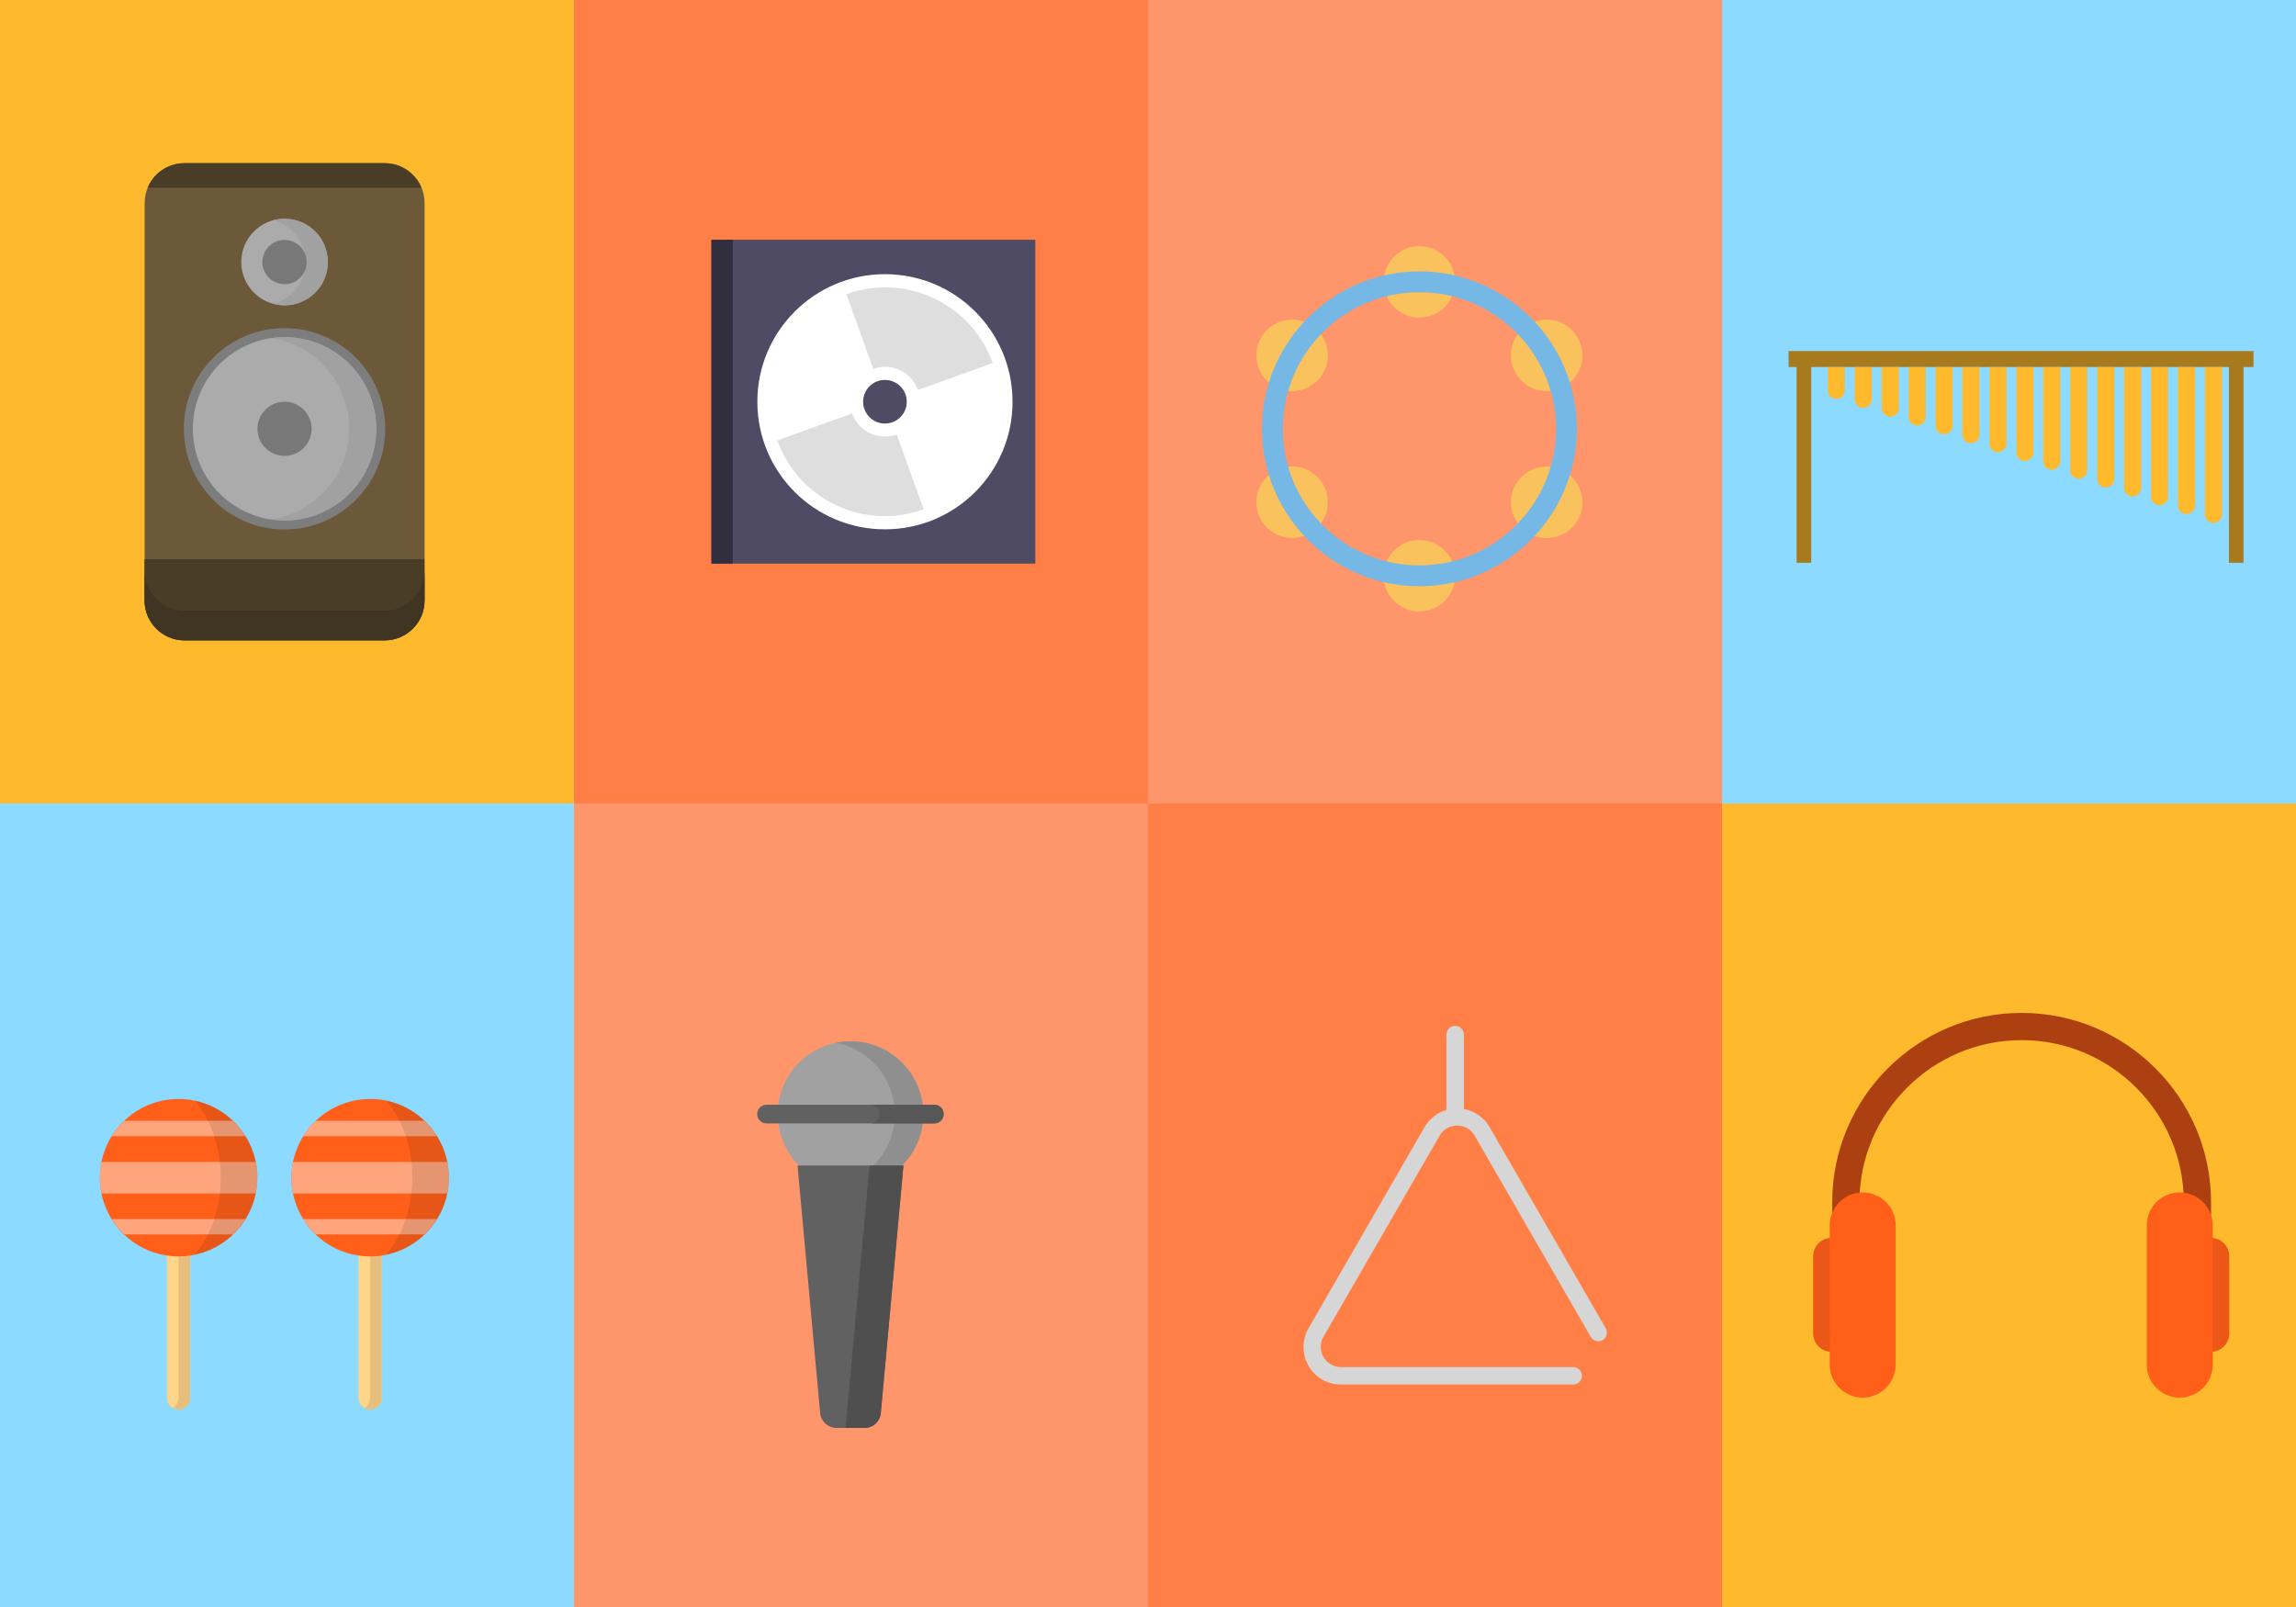 <?xml version="1.0" encoding="utf-8"?>
<!-- Generator: Adobe Illustrator 20.1.0, SVG Export Plug-In . SVG Version: 6.00 Build 0)  -->
<svg version="1.0" id="Layer_1" xmlns="http://www.w3.org/2000/svg" xmlns:xlink="http://www.w3.org/1999/xlink" x="0px" y="0px"
	 width="1400px" height="980px" viewBox="0 0 1400 980" enable-background="new 0 0 1400 980" xml:space="preserve">
<rect x="0" y="0" width="1400" height="980" fill="#333333" stroke="none"/>
<rect fill="#FFB92D" width="350" height="490"/>
<rect x="350" fill="#FF7F47" width="350" height="490"/>
<rect x="700" fill="#FF956B" width="350" height="490"/>
<rect x="1050" fill="#8CDAFF" width="350" height="490"/>
<rect x="1050" y="490" transform="matrix(-1 -1.224647e-16 1.224647e-16 -1 2450 1470)" fill="#FFB92D" width="350" height="490"/>
<rect x="700" y="490" transform="matrix(-1 -1.224647e-16 1.224647e-16 -1 1750 1470)" fill="#FF7F47" width="350" height="490"/>
<rect x="350" y="490" transform="matrix(-1 -1.224647e-16 1.224647e-16 -1 1050 1470)" fill="#FF956B" width="350" height="490"/>
<rect y="490" transform="matrix(-1 -1.224647e-16 1.224647e-16 -1 350 1470)" fill="#8CDAFF" width="350" height="490"/>
<g>
	<circle fill="#F9C25C" cx="865.5" cy="171.9" r="21.8"/>
	<circle fill="#F9C25C" cx="865.5" cy="351.1" r="21.8"/>
	<ellipse transform="matrix(0.5 -0.866 0.866 0.5 206.291 790.694)" fill="#F9C25C" cx="787.9" cy="216.7" rx="21.8" ry="21.8"/>
	<ellipse transform="matrix(0.5 -0.866 0.866 0.5 206.29 969.913)" fill="#F9C25C" cx="943.1" cy="306.3" rx="21.8" ry="21.8"/>
	<ellipse transform="matrix(0.866 -0.5 0.5 0.866 -47.593 434.99)" fill="#F9C25C" cx="787.9" cy="306.3" rx="21.8" ry="21.8"/>
	<ellipse transform="matrix(0.866 -0.5 0.5 0.866 18.007 500.591)" fill="#F9C25C" cx="943.1" cy="216.7" rx="21.8" ry="21.8"/>
	<g>
		<path fill="#75B7E5" d="M865.5,357.5c-52.9,0-96-43.1-96-96c0-52.9,43.1-96,96-96c52.9,0,96,43.1,96,96
			C961.5,314.4,918.4,357.5,865.5,357.5z M865.5,178.2c-45.9,0-83.3,37.3-83.3,83.3s37.3,83.3,83.3,83.3c45.9,0,83.3-37.3,83.3-83.3
			S911.4,178.2,865.5,178.2z"/>
	</g>
</g>
<g>
	<rect x="433.8" y="146.2" fill="#504B64" width="197.5" height="197.5"/>
	<rect x="433.8" y="146.2" fill="#312E3D" width="13" height="197.5"/>
	<path fill="#FFFFFF" d="M539.6,167.2c-42.9,0-77.8,34.8-77.8,77.8s34.8,77.8,77.8,77.8s77.8-34.8,77.8-77.8
		S582.6,167.2,539.6,167.2z M539.6,258.3c-7.3,0-13.3-5.9-13.3-13.3s5.9-13.3,13.3-13.3c7.3,0,13.3,5.9,13.3,13.3
		S546.9,258.3,539.6,258.3z"/>
	<g>
		<path fill="#DEDEDE" d="M548.7,225.7c5.3,2.5,9.1,6.9,11,12.1l45.6-16.4c-6-16.8-18.5-31.3-35.9-39.5c-17.4-8.2-36.5-8.6-53.3-2.5
			l16.4,45.6C537.5,223.1,543.4,223.2,548.7,225.7z"/>
		<path fill="#DEDEDE" d="M509.9,308.1c17.4,8.2,36.5,8.6,53.3,2.5L546.8,265c-5.1,1.8-11,1.7-16.3-0.8c-5.3-2.5-9.1-6.9-10.9-12.1
			L474,268.6C480,285.4,492.5,299.9,509.9,308.1z"/>
	</g>
</g>
<g>
	<g>
		<path fill="#FFD58A" d="M108.9,859.6L108.9,859.6c-3.9,0-7.1-3.2-7.1-7.1v-102c0-3.9,3.2-7.1,7.1-7.1l0,0c3.9,0,7.1,3.2,7.1,7.1
			v102C116,856.4,112.8,859.6,108.9,859.6z"/>
		<path fill="#E6BF7C" d="M108.9,743.4c-1.3,0-2.5,0.3-3.5,1c2.1,1.2,3.5,3.5,3.5,6.1v102c0,2.6-1.4,4.9-3.5,6.1c1,0.6,2.2,1,3.5,1
			c3.9,0,7.1-3.2,7.1-7.1v-102C116,746.6,112.8,743.4,108.9,743.4z"/>
		<g>
			<circle fill="#FF5F18" cx="108.9" cy="718.2" r="48"/>
			<path fill="#FFA57D" d="M60.9,718.2c0,3.3,0.3,6.5,1,9.6H156c0.6-3.1,1-6.3,1-9.6c0-3.3-0.3-6.5-1-9.6H61.9
				C61.3,711.7,60.9,714.9,60.9,718.2z"/>
			<path fill="#FFA57D" d="M68.1,692.9h81.6c-2.2-3.5-4.7-6.6-7.7-9.4H75.8C72.9,686.3,70.3,689.4,68.1,692.9z"/>
			<path fill="#FFA57D" d="M68.1,743.4c2.2,3.5,4.7,6.6,7.7,9.4H142c2.9-2.8,5.5-6,7.7-9.4H68.1z"/>
			<path opacity="0.1" d="M118.9,671.2c9.6,11.6,15.7,28.3,15.7,46.9s-6,35.3-15.7,46.9c21.7-4.6,38-23.9,38-46.9
				C156.9,695.1,140.6,675.8,118.9,671.2z"/>
		</g>
	</g>
	<g>
		<path fill="#FFD58A" d="M225.7,859.6L225.7,859.6c-3.9,0-7.1-3.2-7.1-7.1v-102c0-3.9,3.2-7.1,7.1-7.1l0,0c3.9,0,7.1,3.2,7.1,7.1
			v102C232.7,856.4,229.6,859.6,225.7,859.6z"/>
		<path fill="#E6BF7C" d="M225.7,743.4c-1.3,0-2.5,0.3-3.5,1c2.1,1.2,3.5,3.5,3.5,6.1v102c0,2.6-1.4,4.9-3.5,6.1c1,0.6,2.2,1,3.5,1
			c3.9,0,7.1-3.2,7.1-7.1v-102C232.7,746.6,229.6,743.4,225.7,743.4z"/>
		<g>
			<circle fill="#FF5F18" cx="225.7" cy="718.2" r="48"/>
			<path fill="#FFA57D" d="M177.7,718.2c0,3.3,0.3,6.5,1,9.6h94.1c0.6-3.1,1-6.3,1-9.6c0-3.3-0.3-6.5-1-9.6h-94.1
				C178,711.7,177.7,714.9,177.7,718.2z"/>
			<path fill="#FFA57D" d="M184.9,692.9h81.6c-2.2-3.5-4.7-6.6-7.7-9.4h-66.2C189.6,686.3,187,689.4,184.9,692.9z"/>
			<path fill="#FFA57D" d="M184.9,743.4c2.2,3.5,4.7,6.6,7.7,9.4h66.2c2.9-2.8,5.5-6,7.7-9.4H184.9z"/>
			<path opacity="0.1" d="M235.7,671.2c9.6,11.6,15.7,28.3,15.7,46.9s-6,35.3-15.7,46.9c21.7-4.6,38-23.9,38-46.9
				C273.7,695.1,257.4,675.8,235.7,671.2z"/>
		</g>
	</g>
</g>
<g>
	<path fill="#6B593A" d="M234.5,390.5H112.5c-13.4,0-24.3-10.9-24.3-24.3V123.8c0-13.4,10.9-24.3,24.3-24.3h122.1
		c13.4,0,24.3,10.9,24.3,24.3v242.4C258.9,379.6,248,390.5,234.5,390.5z"/>
	<path fill="#4A3D28" d="M90,114.5h167c-3.7-8.8-12.3-15-22.5-15H112.5C102.3,99.5,93.6,105.7,90,114.5z"/>
	<path fill="#4A3D28" d="M88.1,341v25.2c0,13.4,10.9,24.3,24.3,24.3h122.1c13.4,0,24.3-10.9,24.3-24.3V341H88.1z"/>
	<path fill="#403522" d="M234.5,372.4H112.5c-13.4,0-24.3-10.9-24.3-24.3v18.1c0,13.4,10.9,24.3,24.3,24.3h122.1
		c13.4,0,24.3-10.9,24.3-24.3V348C258.9,361.5,248,372.4,234.5,372.4z"/>
	<circle fill="#7D7D7D" cx="173.5" cy="261.5" r="61.4"/>
	<circle fill="#ABABAB" cx="173.5" cy="261.5" r="55.9"/>
	<path fill="#A1A1A1" d="M173.5,205.6c-2.8,0-5.6,0.2-8.2,0.6c26.9,4,47.6,27.2,47.6,55.3c0,28.1-20.7,51.3-47.6,55.3
		c2.7,0.4,5.4,0.6,8.2,0.6c30.9,0,55.9-25,55.9-55.9C229.4,230.6,204.4,205.6,173.5,205.6z"/>
	<circle fill="#787878" cx="173.5" cy="261.5" r="16.5"/>
	<circle fill="#ABABAB" cx="173.5" cy="159.8" r="26.4"/>
	<path fill="#A1A1A1" d="M173.5,133.4c-2.3,0-4.6,0.3-6.8,0.9c11.3,3,19.6,13.3,19.6,25.5c0,12.2-8.3,22.5-19.6,25.5
		c2.2,0.6,4.4,0.9,6.8,0.9c14.6,0,26.4-11.8,26.4-26.4C199.9,145.2,188.1,133.4,173.5,133.4z"/>
	<circle fill="#787878" cx="173.5" cy="159.8" r="13.5"/>
</g>
<path fill="#D6D6D6" d="M979.1,810l-70.8-122.6c-3.4-6-9.2-9.9-15.7-11.1v-45.4c0-2.9-2.4-5.3-5.3-5.3c-2.9,0-5.3,2.4-5.3,5.3v46
	c-5.6,1.6-10.3,5.3-13.4,10.5L797.9,810c-4.1,7.2-4.1,15.7,0,22.9c4.1,7.2,11.5,11.4,19.8,11.4h141.6c2.9,0,5.3-2.4,5.3-5.3
	c0-2.9-2.4-5.3-5.3-5.3H817.7c-4.5,0-8.5-2.3-10.7-6.2c-2.2-3.9-2.2-8.5,0-12.3l70.8-122.6c2.2-3.9,6.2-6.2,10.7-6.2
	c4.5,0,8.5,2.3,10.7,6.2L970,815.3c1.5,2.5,4.7,3.4,7.2,1.9C979.7,815.8,980.5,812.6,979.1,810z"/>
<g>
	<circle fill="#A1A1A1" cx="518.6" cy="679.4" r="44.4"/>
	<path fill="#8F8F8F" d="M518.6,635c-3,0-5.9,0.3-8.7,0.9c20.4,4,35.7,22,35.7,43.5c0,21.5-15.4,39.5-35.7,43.5
		c2.8,0.6,5.7,0.9,8.7,0.9c24.5,0,44.4-19.9,44.4-44.4S543.1,635,518.6,635z"/>
	<path fill="#616161" d="M527.2,870.8H510c-5.1,0-9.4-3.9-9.9-9l-13.8-151h64.5l-13.8,151C536.6,866.9,532.3,870.8,527.2,870.8z"/>
	<path fill="#4F4F4F" d="M530.2,710.8l-14.6,160h11.6c5.1,0,9.4-3.9,9.9-9l13.8-151H530.2z"/>
	<path fill="#616161" d="M569.7,685.1H467.4c-3.1,0-5.7-2.5-5.7-5.7v0c0-3.1,2.5-5.7,5.7-5.7h102.3c3.1,0,5.7,2.5,5.7,5.7v0
		C575.4,682.5,572.9,685.1,569.7,685.1z"/>
	<path fill="#575757" d="M569.7,673.7h-39c3.1,0,5.7,2.5,5.7,5.7c0,3.1-2.5,5.7-5.7,5.7h39c3.1,0,5.7-2.5,5.7-5.7
		C575.4,676.2,572.9,673.7,569.7,673.7z"/>
</g>
<g>
	<g>
		<path fill="#AD4010" d="M1348.2,783.9h-16.6v-50.7c0-54.5-44.4-98.9-98.9-98.9c-54.5,0-98.9,44.4-98.9,98.9v50.7h-16.6v-50.7
			c0-63.7,51.8-115.5,115.5-115.5s115.5,51.8,115.5,115.5V783.9z"/>
	</g>
	<g>
		<g>
			<g>
				<path fill="#EB5716" d="M1116.8,824.4L1116.8,824.4c-6.2,0-11.2-5-11.2-11.2v-47.1c0-6.2,5-11.2,11.2-11.2l0,0
					c6.2,0,11.2,5,11.2,11.2v47.1C1128,819.4,1123,824.4,1116.8,824.4z"/>
			</g>
			<g>
				<path fill="#FF5F18" d="M1135.8,852.3L1135.8,852.3c-11.1,0-20.1-9-20.1-20.1v-84.9c0-11.1,9-20.1,20.1-20.1l0,0
					c11.1,0,20.1,9,20.1,20.1v84.9C1155.9,843.3,1146.9,852.3,1135.8,852.3z"/>
			</g>
		</g>
		<g>
			<g>
				<path fill="#EB5716" d="M1348.1,824.4L1348.1,824.4c6.2,0,11.2-5,11.2-11.2v-47.1c0-6.2-5-11.2-11.2-11.2l0,0
					c-6.2,0-11.2,5-11.2,11.2v47.1C1336.9,819.4,1341.9,824.4,1348.1,824.4z"/>
			</g>
			<g>
				<path fill="#FF5F18" d="M1329.1,852.3L1329.1,852.3c11.1,0,20.1-9,20.1-20.1v-84.9c0-11.1-9-20.1-20.1-20.1l0,0
					c-11.1,0-20.1,9-20.1,20.1v84.9C1309,843.3,1318,852.3,1329.1,852.3z"/>
			</g>
		</g>
	</g>
</g>
<g>
	<rect x="1090.6" y="214.1" fill="#A87A1E" width="283.5" height="9.7"/>
	<path fill="#FFB92D" d="M1349.7,318.9L1349.7,318.9c-2.9,0-5.2-2.3-5.2-5.2v-89.8h10.4v89.8
		C1354.9,316.5,1352.5,318.9,1349.7,318.9z"/>
	<path fill="#FFB92D" d="M1333.2,313.5L1333.2,313.5c-2.9,0-5.2-2.3-5.2-5.2v-84.4h10.4v84.4
		C1338.5,311.1,1336.1,313.5,1333.2,313.5z"/>
	<path fill="#FFB92D" d="M1316.8,308.1L1316.8,308.1c-2.9,0-5.2-2.3-5.2-5.2v-79h10.4v79C1322,305.7,1319.7,308.1,1316.8,308.1z"/>
	<path fill="#FFB92D" d="M1300.4,302.7L1300.4,302.7c-2.9,0-5.2-2.3-5.2-5.2v-73.6h10.4v73.6
		C1305.6,300.3,1303.3,302.7,1300.4,302.7z"/>
	<path fill="#FFB92D" d="M1284,297.3L1284,297.3c-2.9,0-5.2-2.3-5.2-5.2v-68.2h10.4v68.2C1289.2,294.9,1286.8,297.3,1284,297.3z"/>
	<path fill="#FFB92D" d="M1267.5,291.9L1267.5,291.9c-2.9,0-5.2-2.3-5.2-5.2v-62.8h10.4v62.8
		C1272.8,289.5,1270.4,291.9,1267.5,291.9z"/>
	<path fill="#FFB92D" d="M1251.1,286.5L1251.1,286.5c-2.9,0-5.2-2.3-5.2-5.2v-57.4h10.4v57.4C1256.3,284.1,1254,286.5,1251.1,286.5z
		"/>
	<path fill="#FFB92D" d="M1234.7,281.1L1234.7,281.1c-2.9,0-5.2-2.3-5.2-5.2v-52h10.4v52C1239.9,278.7,1237.6,281.1,1234.7,281.1z"
		/>
	<path fill="#FFB92D" d="M1218.3,275.7L1218.3,275.7c-2.9,0-5.2-2.3-5.2-5.2v-46.6h10.4v46.6
		C1223.5,273.3,1221.1,275.7,1218.3,275.7z"/>
	<path fill="#FFB92D" d="M1201.8,270.3L1201.8,270.3c-2.9,0-5.2-2.3-5.2-5.2v-41.2h10.4v41.2
		C1207.1,267.9,1204.7,270.3,1201.8,270.3z"/>
	<path fill="#FFB92D" d="M1185.4,264.9L1185.4,264.9c-2.9,0-5.2-2.3-5.2-5.2v-35.8h10.4v35.8
		C1190.6,262.5,1188.3,264.9,1185.4,264.9z"/>
	<path fill="#FFB92D" d="M1169,259.5L1169,259.5c-2.9,0-5.2-2.3-5.2-5.2v-30.4h10.4v30.4C1174.2,257.2,1171.9,259.5,1169,259.5z"/>
	<path fill="#FFB92D" d="M1152.6,254.1L1152.6,254.1c-2.9,0-5.2-2.3-5.2-5.2v-25h10.4v25C1157.8,251.8,1155.4,254.1,1152.6,254.1z"
		/>
	<path fill="#FFB92D" d="M1136.1,248.7L1136.1,248.7c-2.9,0-5.2-2.3-5.2-5.2v-19.6h10.4v19.6C1141.4,246.4,1139,248.7,1136.1,248.7z
		"/>
	<path fill="#FFB92D" d="M1119.7,243.3L1119.7,243.3c-2.9,0-5.2-2.3-5.2-5.2v-14.2h10.4v14.2C1124.9,241,1122.6,243.3,1119.7,243.3z
		"/>
	<g>
		<rect x="1095.5" y="219" fill="#A87A1E" width="8.9" height="124.2"/>
		<rect x="1359.1" y="219" fill="#A87A1E" width="8.9" height="124.2"/>
	</g>
</g>
</svg>

